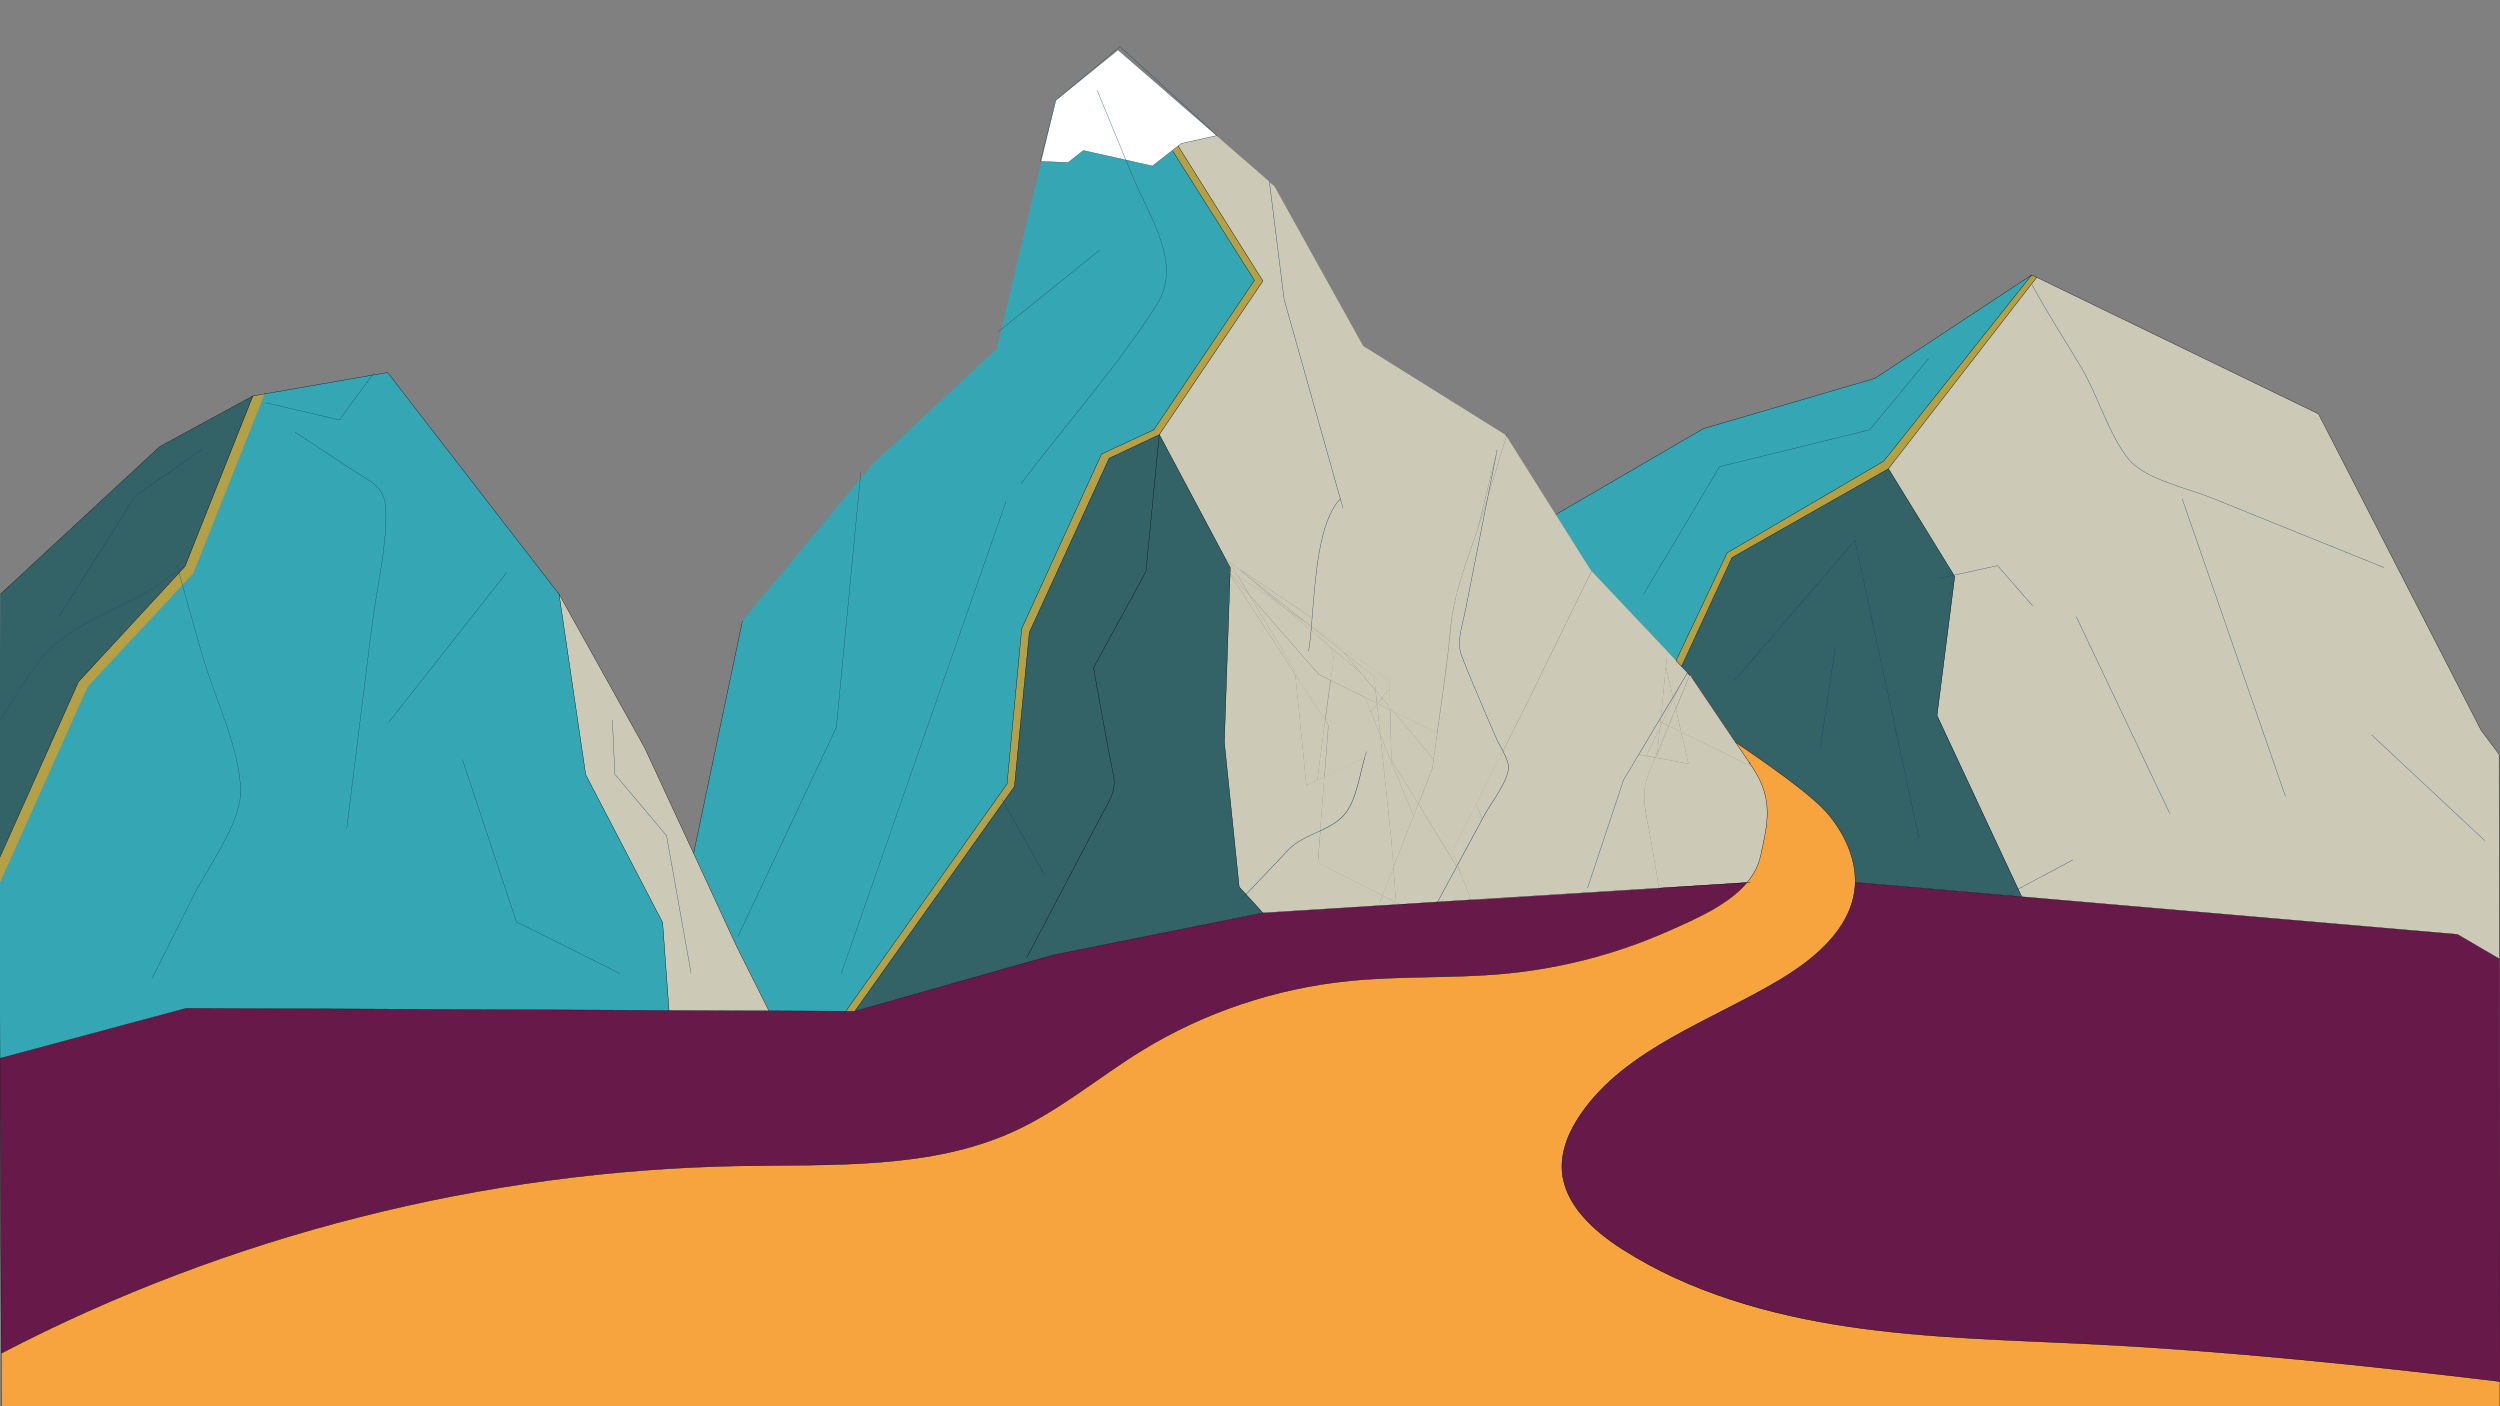 <?xml version="1.0" encoding="utf-8"?>
<!-- Generator: Adobe Illustrator 23.0.1, SVG Export Plug-In . SVG Version: 6.00 Build 0)  -->
<svg version="1.1" xmlns="http://www.w3.org/2000/svg" xmlns:xlink="http://www.w3.org/1999/xlink" x="0px" y="0px"
	 viewBox="0 0 1920 1080" style="enable-background:new 0 0 1920 1080;" xml:space="preserve">
<rect x="0" y="0" width="1920" height="1080" fill="#808080" stroke="none"/>
<style type="text/css">
	.st0{fill:#F7A33E;}
	.st1{fill:#671949;}
	.st2{fill:#CDC9B7;}
	.st3{fill:#B4A041;}
	.st4{fill:#35A7B4;}
	.st5{fill:#336267;}
	.st6{fill:#B4A046;}
	.st7{fill:#FFFFFF;}
	.st8{fill:none;stroke:#226494;stroke-width:0.25;stroke-miterlimit:10;}
	.st9{fill:none;stroke:#000000;stroke-width:0.5;stroke-linecap:round;stroke-linejoin:round;}
	.st10{fill:none;stroke:#000000;stroke-width:0.25;stroke-miterlimit:10;}
	.st11{fill:none;stroke:#000000;stroke-width:0.25;stroke-linecap:round;stroke-linejoin:round;}
	.st12{fill:none;stroke:#164161;stroke-width:0.25;stroke-miterlimit:10;}
</style>
<g id="Warstwa_1">
	<g id="XMLID_1_">
		<g>
			<path class="st0" d="M1345.6,588.9c-0.4-0.6-0.9-1.3-1.4-2l0,0l-11.5-17c17.9,12.5,57.8,39.1,71.5,55.7
				c12.3,14.9,20.8,33.3,20.4,52c0,2.2-0.2,4.3-0.5,6.5c-4,29.6-30.3,52-56.9,68c-53.4,32-118.3,53-153,103
				c-9.1,13.2-15.8,28.5-14.7,44.2c1.9,25.7,24,45.8,46.6,60.2c51.6,32.9,112.8,50.3,174.3,59.4c61.5,9,124,10.2,186.2,13.3
				c104.8,5.3,209,16.2,313.1,28.7l0,22.2H1.2L1,1039.2h0.2c173.2-90.2,369.7-140.3,567.4-143.8c71.3-1.3,146,2.7,210.3-26.7
				c35.5-16.3,65.1-41.7,98.2-62c47.5-29.1,102.2-47.6,158.4-53.3c39.8-4.1,80-1.9,119.8-5.6c43.6-4.1,86.5-15.2,126.2-32.9
				c21.2-9.4,46.1-20.2,60.2-37.1c5-6,8.7-12.7,10.4-20.4C1357.6,632.8,1362.6,613.8,1345.6,588.9z"/>
			<path class="st1" d="M1540.8,687.7l11.9,1l334.6,28.9l32.2,18.9l0.4,324.5c-104.1-12.4-208.4-23.4-313.1-28.7
				c-62.2-3.1-124.6-4.3-186.2-13.3c-61.5-9-122.7-26.4-174.3-59.4c-22.6-14.4-44.7-34.5-46.6-60.2c-1.2-15.7,5.5-31.1,14.7-44.2
				c34.7-50,99.6-71,153-103c26.7-16,52.9-38.3,56.9-68c0.3-2.2,0.5-4.3,0.5-6.5L1540.8,687.7z"/>
			<polygon class="st2" points="1549.9,682.8 1487.6,549.5 1501.2,442.8 1500.6,441.7 1450.3,360 1564.2,213 1780.6,317.9 
				1905.5,560.9 1919.3,579.3 1919.5,736.4 1887.3,717.6 1552.7,688.7 			"/>
			<polygon class="st3" points="1564.2,213 1450.3,360 1330.2,428.2 1291.4,511.8 1287.2,507.4 1326.4,424.6 1446.7,354.2 
				1560.3,211.2 			"/>
			<polygon class="st4" points="1560.3,211.2 1446.7,354.2 1326.4,424.6 1287.2,507.4 1281.3,501.1 1222.5,438.9 1221.9,438.2 
				1194.8,395.2 1308.2,329.2 1439.9,290.6 			"/>
			<polygon class="st5" points="1549.9,682.8 1552.7,688.7 1540.8,687.7 			"/>
			<path class="st5" d="M1500.6,441.7l0.7,1.1l-13.6,106.7l62.3,133.3l-9.1,4.9l-116-10c0.4-18.7-8.2-37.2-20.4-52
				c-13.7-16.6-53.6-43.2-71.5-55.7l0,0l-33.7-50l-1.1-1.2l0,0l-2-2.1l-4.7-4.9l38.8-83.6l120.1-68.2L1500.6,441.7z"/>
			<path class="st2" d="M1296.8,586.6l-5.7-24.4l54.5,26.7c16.9,24.8,11.9,43.9,6.5,68.5c-1.7,7.7-5.4,14.4-10.4,20.4l-67.8,4.3
				l-0.1-2c-2-11.9-4-23.8-6-35.7c-2.7-16.2-8.4-33-2.2-48.8c1.8-4.6,3.7-9.2,5.6-13.8l0.6,0.1l0.8,0.2L1296.8,586.6z"/>
			<path class="st2" d="M1344.3,587c0.5,0.7,0.9,1.3,1.4,2l-54.5-26.7l-4.1-17.6l10.2-25l0.8-0.7l0,0l1.1,1.2l33.7,50l0,0
				L1344.3,587L1344.3,587z"/>
			<path class="st1" d="M1129.3,691.1l144.6-9.1l67.8-4.3c-14.2,16.8-39,27.7-60.2,37.1c-39.7,17.6-82.6,28.8-126.2,32.9
				c-39.8,3.7-80.1,1.5-119.8,5.6c-56.2,5.8-111,24.2-158.4,53.3c-33.1,20.3-62.8,45.7-98.2,62c-64.2,29.4-138.9,25.5-210.3,26.7
				c-197.7,3.5-394.2,53.6-567.4,143.8H1L0,812.8l143.2-38.4l370.6,1.6l76.7,0.3l59.1,0.3l6.9,0l152.2-43.2l161.3-32.3l90-5.7
				l14.9-0.9l29.3-1.8L1129.3,691.1z"/>
			<path class="st2" d="M1296,516.7l2,2.1l-0.8,0.7c-3.4,8.2-6.9,16.4-10.3,24.6l-1.7-7.1l5.2-10.9L1296,516.7z"/>
			<path class="st2" d="M1297.2,519.5l-10.2,25l-0.1-0.4C1290.4,535.9,1293.8,527.8,1297.2,519.5z"/>
			<polygon class="st2" points="1291.1,562.2 1296.8,586.6 1272.5,582 1272.8,579.3 1281.7,557.5 			"/>
			<polygon class="st2" points="1290.4,526.1 1284.9,535.4 1279.4,512 1280.4,502 1281.3,501.1 1287.2,507.4 1291.4,511.8 
				1296,516.7 1296,516.7 			"/>
			<polygon class="st2" points="1287,544.6 1291.1,562.2 1281.7,557.5 			"/>
			<polygon class="st2" points="1284.9,535.4 1290.4,526.1 1285.2,537 			"/>
			<path class="st2" d="M1286.9,544.1l0.1,0.4l-5.3,13l-0.4-0.2C1283.2,553,1285,548.5,1286.9,544.1z"/>
			<path class="st2" d="M1285.2,537l1.7,7.1c-1.9,4.4-3.7,8.8-5.6,13.2l-4.7-2.3L1285.2,537z"/>
			<polygon class="st2" points="1284.9,535.4 1285.2,537 1276.6,555.1 1275.2,554.4 1275.6,551 			"/>
			<polygon class="st2" points="1279.4,512 1284.9,535.4 1275.6,551 			"/>
			<path class="st2" d="M1281.7,557.5l-8.9,21.8l0.2-2c2.8-6.7,5.5-13.3,8.3-20L1281.7,557.5z"/>
			<path class="st2" d="M1276.6,555.1l4.7,2.3c-2.8,6.7-5.6,13.3-8.3,20l1.8-18.5L1276.6,555.1z"/>
			<path class="st2" d="M1279.4,512l-3.8,39l-1.7,2.8l-15.3,25.7l5.9,1.1l6.7,1.3c-1.9,4.6-3.7,9.2-5.6,13.8
				c-6.3,15.8-0.6,32.6,2.2,48.8c2,11.9,4,23.8,6,35.7l0.1,2l-144.6,9.1l0.1-0.8l-7.1-18.7l-2.8-7.5c6.3-11.8,12.7-23.5,19-35.3
				c0.6-1.1,1.2-2.2,1.8-3.3c4.9-9.2,18.5-26.2,18.3-36.7c-0.1-3.5-2-7.9-4.3-12.2l17-33.7l50.6-103.3l0.8-0.8l58.7,62.2l-0.9,0.9
				L1279.4,512z"/>
			<polygon class="st2" points="1276.6,555.1 1274.8,558.8 1275.2,554.4 			"/>
			<polygon class="st2" points="1275.6,551 1275.2,554.4 1273.9,553.7 			"/>
			<polygon class="st2" points="1273.9,553.7 1275.2,554.4 1274.8,558.8 1264.4,580.5 1258.6,579.4 			"/>
			<path class="st2" d="M1264.4,580.5l10.4-21.7l-1.8,18.5c-0.6,1.5-1.2,2.9-1.8,4.4L1264.4,580.5z"/>
			<path class="st2" d="M1271.2,581.8c0.6-1.5,1.2-2.9,1.8-4.4l-0.2,2l-1,2.5L1271.2,581.8z"/>
			<polygon class="st2" points="1272.8,579.3 1272.5,582 1271.7,581.9 			"/>
			<path class="st2" d="M1194.8,395.2l27.1,43l0.6,0.7l-0.8,0.8L1171.2,543l-17,33.7c-1.9-3.7-4-7.3-5.2-10.1c-3-6.9-6-13.8-9-20.8
				c-5.9-13.8-11.8-27.7-17.3-41.8c-4.5-11.3,0.5-23.9,2.8-35.7c3.4-17.4,6.9-34.8,10.3-52.2c2.3-11.4,4.5-22.8,6.8-34.3
				c4.8-15.6,9.6-31.2,14.4-46.8L1194.8,395.2z"/>
			<path class="st2" d="M1158.5,588.9c0.2,10.5-13.3,27.5-18.3,36.7c-0.6,1.1-1.2,2.2-1.8,3.3l-4.8-11.3l20.5-40.8
				C1156.4,581,1158.4,585.4,1158.5,588.9z"/>
			<path class="st2" d="M1029.4,383.2l-43.3-153.2l-11.3-90.4l4,3.5l68.1,122.6l109,68.1l0.9,1.4c-4.8,15.6-9.6,31.2-14.4,46.8
				c2.2-11,4.3-22,6.5-32.9l-14.1,57.2c-8.2,24.4-18.5,50.1-20.8,75c-2.5,27.3-6.5,54.5-10.4,81.7l-33.9-16.7l-2.3-2.8l-0.4-14.9
				l-0.2-6.1l-59.8-41.4c0.2-2,0.3-4.1,0.5-6.3C1010.3,442.5,1013,399.9,1029.4,383.2z"/>
			<path class="st2" d="M1135,406.2c1.2-3.6,2.4-7.1,3.5-10.7c1.4-4.5,2.8-9.1,4.2-13.6c-2.3,11.4-4.5,22.9-6.8,34.3
				c-3.4,17.4-6.9,34.8-10.3,52.2c-2.3,11.8-7.3,24.5-2.8,35.7c5.5,14,11.4,27.9,17.3,41.8c3,6.9,6,13.8,9,20.8
				c1.2,2.8,3.3,6.4,5.2,10.1l-20.5,40.8l-18.2,36.1l4,10.5c-0.3,0.5-0.5,1-0.8,1.5l-29.4-48.3l10.8-27.5c0.3-2.3,0.6-4.5,0.9-6.8
				c0.9-6.7,1.8-13.5,2.8-20.2c3.9-27.2,7.9-54.4,10.4-81.7C1116.4,456.3,1126.8,430.6,1135,406.2z"/>
			<path class="st2" d="M1135,406.2l14.1-57.2c-2.2,11-4.3,22-6.5,32.9c-1.4,4.5-2.8,9.1-4.2,13.6
				C1137.3,399.1,1136.2,402.6,1135,406.2z"/>
			<path class="st2" d="M1138.4,628.9c-6.3,11.8-12.7,23.5-19,35.3l-4-10.5l18.2-36.1L1138.4,628.9z"/>
			<path class="st2" d="M1122.3,671.6l7.1,18.7l-0.1,0.8l-25.2,1.6c4.8-9,9.7-18,14.6-27L1122.3,671.6z"/>
			<path class="st2" d="M1119.4,664.2l2.8,7.5l-3.6-6C1118.9,665.2,1119.2,664.7,1119.4,664.2z"/>
			<path class="st2" d="M1085.6,626.7l3.7-9.3l29.4,48.3c-4.8,9-9.7,18-14.6,27l-29.3,1.8l-2.6-1.3l-2.1-27.1L1085.6,626.7z"/>
			<path class="st2" d="M1069.9,546.2l33.9,16.7c-1,6.8-1.9,13.5-2.8,20.2L1069.9,546.2z"/>
			<path class="st2" d="M1069.9,546.2l31.1,36.9c-0.3,2.3-0.6,4.5-0.9,6.8l-10.8,27.5l-20.7-34.1l-0.9-38.3L1069.9,546.2z"/>
			<polygon class="st2" points="1089.3,617.4 1085.6,626.7 1067.9,583.6 1068.6,583.3 			"/>
			<polygon class="st2" points="1085.6,626.7 1070.1,666.1 1068.6,645.6 1060.1,564.5 1067.9,583.6 			"/>
			<polygon class="st2" points="1072.2,693.2 1074.8,694.6 1059.9,695.5 1059.8,692.5 1061.6,687.8 			"/>
			<polygon class="st2" points="1070.1,666.1 1072.2,693.2 1061.6,687.8 			"/>
			<path class="st2" d="M1052.8,546.9l7.3,17.7l8.5,81.1l1.6,20.5l-8.5,21.7l-49.5-25.3l1.9-24.3c7.7-3.6,15.1-7.7,20-14.4
				c7.7-10.7,10.3-28.3,14.1-41.9l0,0l-30.9,14.7l3-39.6l-2.4-3.8c1.1-8.3,2.2-16.5,3.3-24.8c0.3-1.9,0.6-3.9,0.9-5.8l26.2,12.9
				L1052.8,546.9z"/>
			<polygon class="st2" points="1069.9,546.2 1067.6,545.1 1067.6,543.4 			"/>
			<polygon class="st2" points="1067.6,545.1 1068.6,583.3 1067.9,583.6 1060.1,564.5 1057.6,540.8 1058,540.3 			"/>
			<polygon class="st2" points="1067.6,543.4 1067.6,545.1 1058,540.3 1061.3,536 			"/>
			<polygon class="st2" points="1067.2,528.5 1067.6,543.4 1061.3,536 			"/>
			<path class="st2" d="M1031.6,500.7l-24.4-19.4c0-0.1,0-0.2,0-0.3l59.8,41.4l0.2,6.1l-5.9,7.5l-4.9-5.8l-1.1-10.7L1031.6,500.7z"
				/>
			<path class="st2" d="M1061.6,687.8l-1.9,4.7l0.2,3l-90,5.7L957,687l32.6-34.4c6.3-6.6,15.5-10.3,24.4-14.5l-1.9,24.3
				L1061.6,687.8z"/>
			<polygon class="st2" points="1061.3,536 1058,540.3 1057.5,540.1 1056.5,530.2 			"/>
			<polygon class="st2" points="1060.1,564.5 1052.8,546.9 1057.6,540.8 			"/>
			<polygon class="st2" points="1058,540.3 1057.6,540.8 1057.5,540.1 			"/>
			<polygon class="st2" points="1057.5,540.1 1057.6,540.8 1052.8,546.9 1048.1,535.4 			"/>
			<path class="st2" d="M1048.1,535.4l-26.2-12.9c0.9-5.5,1.9-11.1,2-16.5c0.1-4.6-1.2-7.7-3.4-10.2l25.2,21.7l10.7,12.8l1,9.8
				L1048.1,535.4z"/>
			<polygon class="st2" points="1045.8,517.5 1031.6,500.7 1055.4,519.5 1056.5,530.2 			"/>
			<path class="st2" d="M1048,581.8L1048,581.8c-3.8,13.6-6.4,31.2-14.1,41.9c-4.9,6.7-12.2,10.8-20,14.4l3.2-41.6L1048,581.8z"/>
			<path class="st2" d="M1031.6,500.7l14.1,16.8l-25.2-21.7c-2.4-2.9-5.9-5.1-9.7-8.3c-0.7-0.6-1.4-1.2-2.1-1.8l-1.8-1.5
				c0.1-0.9,0.2-1.9,0.3-2.9L1031.6,500.7z"/>
			<path class="st2" d="M951.8,436.9l7.8,6.7l-10.4-8.2L945,432l-3.2-2.6l-0.3,0.2l-51.1-95.8l79.6-118l-65.2-103.7l2.4-1.9l27-6
				l40.7,35.3l11.3,90.4l43.3,153.2c-16.5,16.8-19.1,59.4-21.7,91.6L951.8,436.9z"/>
			<path class="st2" d="M1007,484.2c0.6,0.5,1.2,1,1.8,1.5l11.8,10.1c2.2,2.6,3.5,5.6,3.4,10.2c-0.1,5.4-1.1,11-2,16.5l-9-4.5
				l-53.2-60.8l-9.4-15.6l34.8,24.1C992.3,471.9,999.7,478.1,1007,484.2z"/>
			<path class="st2" d="M1012.8,518.1l9,4.5c-0.3,2-0.6,3.9-0.9,5.8c-1.1,8.3-2.2,16.5-3.3,24.8l-22.9-35.3l-0.3-2.8l-34.8-57.9
				L1012.8,518.1z"/>
			<path class="st2" d="M1020.5,495.8l-11.8-10.1c0.7,0.6,1.4,1.2,2.1,1.8C1014.6,490.7,1018.1,492.9,1020.5,495.8z"/>
			<path class="st2" d="M1017.7,553.2l2.4,3.8l-3,39.6l-5.4,2.6c0.8-5.9,1.5-11.8,2.3-17.8C1015.3,572,1016.5,562.6,1017.7,553.2z"
				/>
			<path class="st2" d="M994.8,517.9l22.9,35.3c-1.2,9.4-2.5,18.8-3.7,28.2c-0.8,5.9-1.6,11.8-2.3,17.8l-8.4,4L994.8,517.9z"/>
			<path class="st2" d="M1011.7,599.1l5.4-2.6l-3.2,41.6c-8.8,4.2-18.1,7.8-24.4,14.5L957,687l-5.3-5.8L940.3,570l4.4-129l50.1,77
				l8.5,85.2L1011.7,599.1z"/>
			<path class="st2" d="M1008.7,485.7c-0.6-0.5-1.2-1-1.8-1.5c0,0,0,0,0,0L1008.7,485.7z"/>
			<path class="st2" d="M951.8,436.9l56,37.9c-0.2,2.1-0.4,4.2-0.5,6.3l-3.1-2.2l-44.5-35.3L951.8,436.9z"/>
			<path class="st2" d="M1007.3,481.1c0,0.1,0,0.2,0,0.3l-3.1-2.5L1007.3,481.1z"/>
			<path class="st2" d="M1004.1,478.9l3.1,2.5c-0.1,1-0.2,1.9-0.3,2.9l-20.2-17.3L1004.1,478.9z"/>
			<path class="st2" d="M1007,484.2C1007,484.2,1007,484.2,1007,484.2c-7.3-6.2-14.6-12.4-21.9-18.5l1.7,1.2L1007,484.2z"/>
			<polygon class="st2" points="1004.1,478.9 986.8,466.9 959.6,443.6 			"/>
			<polygon class="st2" points="994.5,515.1 994.8,517.9 944.7,440.9 944.7,440.1 959.7,457.3 			"/>
			<path class="st2" d="M986.8,466.9l-1.7-1.2c-11.9-10.1-23.8-20.2-35.8-30.3l10.4,8.2L986.8,466.9z"/>
			<path class="st2" d="M985,465.7l-34.8-24.1l-5.6-9.3l0.3-0.4l4.3,3.4C961.2,445.5,973.1,455.6,985,465.7z"/>
			<polygon class="st6" points="790.9,484.9 790.5,485.9 779.1,604 770.6,616 656.5,776.6 649.6,776.6 773.4,602.1 784.7,482.7 
				846,348.7 886.1,330.1 963.4,215.3 900.6,115.9 900.4,115.5 904.8,112.1 969.9,215.8 890.4,333.8 851.8,352 			"/>
			<polygon class="st5" points="957,687 969.9,701.1 808.6,733.5 656.5,776.6 770.6,616 779.1,604 790.5,485.9 790.9,484.9 
				851.8,352 890.4,333.8 941.4,429.6 944.9,436 944.8,437.8 944.7,440.1 942.6,437.7 944.7,440.9 940.3,570 951.7,681.2 			"/>
			<polygon class="st4" points="864.7,122.9 885,127.5 900.4,115.5 900.6,115.9 963.4,215.3 886.1,330.1 846,348.7 784.7,482.7 
				773.4,602.1 649.6,776.6 590.5,776.3 565.6,726.6 532.7,655.4 570.2,476.8 660.6,367.9 670.1,356.5 765.5,267.9 769.1,252.8 
				799.7,124 820.3,124.8 832,115.6 			"/>
			<polygon class="st2" points="959.7,457.3 944.7,440.1 944.8,437.8 950.3,441.6 			"/>
			<polygon class="st2" points="950.3,441.6 944.8,437.8 944.9,436 941.4,429.6 941.7,429.4 945,432 944.7,432.3 			"/>
			<polygon class="st5" points="944.7,440.1 944.7,440.9 942.6,437.7 			"/>
			<polygon class="st7" points="904.8,112.1 900.4,115.5 885,127.5 864.7,122.9 832,115.6 820.3,124.8 799.7,124 810.9,77.2 
				858.6,38.6 934.2,104.2 907.2,110.2 			"/>
			<polygon class="st2" points="565.6,726.6 590.5,776.3 513.8,776 508.9,708.5 449.8,594.9 429.4,456.4 495.2,574.5 532.7,655.4 
							"/>
			<polygon class="st4" points="285.9,288.1 297.7,286.1 429.4,456.4 449.8,594.9 508.9,708.5 513.8,776 143.2,774.3 0,812.8 
				-0.5,677.1 0.3,677.1 67.3,527.3 140.2,449.2 148.4,440.4 203.3,302.5 			"/>
			<path class="st6" d="M203.3,302.5l-54.9,137.9l-8.3,8.9c-0.9-3.1-1.8-6.2-2.6-9.3l4.6-4.9l52.1-130.8L203.3,302.5z"/>
			<path class="st5" d="M137.1,438.4l-21.7,14.9c-22.5,12.6-50.3,23.6-70.3,39.4c-19,15.1-31.6,40.9-45.3,60.4h0l0.4-96.6
				l122.6-113.5l71.4-38.8h0l-52.1,130.8L137.1,438.4z"/>
			<path class="st5" d="M142.1,434.9l-4.6,4.9c-0.1-0.5-0.3-1-0.4-1.5L142.1,434.9z"/>
			<path class="st6" d="M137.6,439.9c0.9,3.1,1.8,6.2,2.6,9.3l-72.8,78.1L0.3,677.1h-0.8l-0.1-17.4l61-136.1L137.6,439.9z"/>
			<path class="st5" d="M137.1,438.4c0.1,0.5,0.3,1,0.4,1.5l-77.2,83.6l-61,136.1L-0.2,553h0c13.7-19.5,26.3-45.3,45.3-60.4
				c19.9-15.8,47.8-26.8,70.3-39.4L137.1,438.4z"/>
		</g>
		<g>
			<path class="st8" d="M1158,331.9c-0.3,1.1-0.7,2.2-1,3.3"/>
			<line class="st9" x1="203.3" y1="302.5" x2="203.3" y2="302.5"/>
			<path class="st10" d="M1.2,1039.2c173.2-90.2,369.7-140.3,567.4-143.8c71.3-1.3,146,2.7,210.3-26.7c35.5-16.3,65.1-41.7,98.2-62
				c47.5-29.1,102.2-47.6,158.4-53.3c39.8-4.1,80-1.9,119.8-5.6c43.6-4.1,86.5-15.2,126.2-32.9c21.2-9.4,46.1-20.2,60.2-37.1
				c5-6,8.7-12.7,10.4-20.4c5.4-24.6,10.4-43.7-6.5-68.5c-0.4-0.6-0.9-1.3-1.4-2c-0.3-0.4-0.6-0.9-1-1.3"/>
			<path class="st10" d="M1332.9,570c17.9,12.5,57.8,39.1,71.5,55.7c12.3,14.9,20.8,33.3,20.4,52c0,2.2-0.2,4.3-0.5,6.5
				c-4,29.6-30.3,52-56.9,68c-53.4,32-118.3,53-153,103c-9.1,13.2-15.8,28.5-14.7,44.2c1.9,25.7,24,45.8,46.6,60.2
				c51.6,32.9,112.8,50.3,174.3,59.4c61.5,9,124,10.2,186.2,13.3c104.8,5.3,209,16.2,313.1,28.7c0.2,0,0.4,0.1,0.6,0.1"/>
			<polyline class="st10" points="429.4,456.4 297.7,286.1 285.9,288.1 203.3,302.5 194.2,304.1 194.2,304.1 193.2,304.3 			"/>
			<line class="st10" x1="1298" y1="518.8" x2="1296" y2="516.7"/>
			<polyline class="st10" points="1560.3,211.2 1439.9,290.6 1308.2,329.2 1194.8,395.2 1194.8,395.2 			"/>
			<path class="st10" d="M904.7,112L904.7,112l65.2,103.8l-79.6,118l-10.2,105.1l-40.3,74c5.1,27.4,9.7,55,15.3,82.3
				c2.6,12.8-3.8,20.8-9.7,32c-7.4,14-14.7,28.1-22.1,42.1c-11.6,22.1-23.2,44.2-34.8,66.3"/>
			<polyline class="st10" points="656.5,776.6 770.6,616 779.1,604 790.5,485.9 790.9,484.9 851.8,352 890.4,333.8 941.4,429.6 
				944.9,436 944.8,437.8 944.7,440.1 944.7,440.9 940.3,570 951.7,681.2 957,687 969.9,701.1 			"/>
			<polyline class="st10" points="194.2,304.1 194.2,304.1 122.8,342.9 0.2,456.4 			"/>
			<polyline class="st10" points="590.5,776.3 565.6,726.6 532.7,655.4 495.2,574.5 429.4,456.4 449.8,594.9 508.9,708.5 			"/>
			<line class="st10" x1="532.7" y1="655.4" x2="570.2" y2="476.8"/>
			<polyline class="st10" points="1287.2,507.4 1326.4,424.6 1446.7,354.2 1560.3,211.2 1564.2,213 1780.6,317.9 1905.5,560.9 
				1919.3,579.3 			"/>
			<polyline class="st10" points="194.2,304.1 194.2,304.1 142.1,434.9 137.6,439.9 60.3,523.5 -0.6,659.6 			"/>
			<polyline class="st10" points="-0.1,812.8 0,812.8 143.2,774.3 513.8,776 590.5,776.3 649.6,776.6 656.5,776.6 808.6,733.5 
				969.9,701.1 			"/>
			<polyline class="st10" points="1424.8,677.7 1540.8,687.7 1552.7,688.7 1887.3,717.6 1919.5,736.4 1920.1,736.8 			"/>
			<polyline class="st10" points="508.9,708.5 513.8,776 513.8,776.2 			"/>
			<polyline class="st10" points="1450.3,360 1500.6,441.7 1501.2,442.8 1487.6,549.5 1549.9,682.8 1552.7,688.7 			"/>
			<polyline class="st10" points="1299.1,520 1332.8,570 1332.9,570 1344.3,586.9 			"/>
			<polyline class="st10" points="969.9,701.1 1059.9,695.5 1074.8,694.6 1104.1,692.7 1129.3,691.1 1273.9,682.1 1341.7,677.8 
				1344.3,677.7 			"/>
			<polyline class="st10" points="-0.6,659.6 -0.5,677.1 0,812.8 1,1039.2 1.2,1083.1 			"/>
			<line class="st10" x1="1.2" y1="1083.1" x2="1920" y2="1083.1"/>
			<polyline class="st10" points="1919.3,579.3 1919.5,736.4 1920,1060.9 1920,1083.1 			"/>
			<line class="st11" x1="900.6" y1="115.9" x2="963.4" y2="215.3"/>
			<line class="st11" x1="963.4" y1="215.3" x2="886.1" y2="330.1"/>
			<line class="st11" x1="846" y1="348.7" x2="886.1" y2="330.1"/>
			<line class="st11" x1="784.7" y1="482.7" x2="846" y2="348.7"/>
			<line class="st11" x1="773.4" y1="602.1" x2="784.7" y2="482.7"/>
			<line class="st11" x1="649.6" y1="776.6" x2="773.4" y2="602.1"/>
			<polyline class="st11" points="1291.4,511.8 1330.2,428.2 1450.3,360 1564.2,213 			"/>
			<polyline class="st10" points="1296,516.7 1298,518.8 1298,518.8 			"/>
			<polyline class="st10" points="1287.2,507.4 1291.4,511.8 1296,516.7 			"/>
			<path class="st12" d="M-0.2,553c13.7-19.5,26.3-45.3,45.3-60.4c19.9-15.8,47.8-26.8,70.3-39.4l21.7-14.9l5-3.4"/>
			<polyline class="st12" points="154.8,345.2 103.8,381.1 45.2,473.7 			"/>
			<polyline class="st12" points="470.3,553 472.2,594.6 511.9,641.8 530.8,747.6 			"/>
			<polyline class="st12" points="355.1,583.3 396.6,708 476,747.6 			"/>
			<path class="st12" d="M1029.6,383c-0.1,0.1-0.1,0.1-0.2,0.2c-16.5,16.8-19.1,59.4-21.7,91.6c-0.2,2.1-0.4,4.2-0.5,6.3
				c0,0.1,0,0.2,0,0.3c-0.1,1-0.2,1.9-0.3,2.9c0,0,0,0,0,0c-0.5,5.9-1.1,11.3-1.9,15.9"/>
			<line class="st12" x1="389.1" y1="439.7" x2="298.4" y2="554.9"/>
			<path class="st12" d="M266.3,636.2c6.4-51.3,12.7-102.5,19.1-153.8c3.5-28.5,11.3-59.5,11-88.3c-0.3-21.1-9.8-22.6-29-35.3
				c-13.6-9-27.2-17.9-40.8-26.9"/>
			<polyline class="st12" points="203.9,309.3 260.6,322.5 285.9,288.1 287.1,286.6 			"/>
			<polygon class="st12" points="934.2,104.2 934.7,104.1 860.2,35.8 811,76.9 810.9,77.2 798.9,124 799.7,124 820.3,124.8 
				832,115.6 864.7,122.9 885,127.5 900.4,115.5 904.8,112.1 907.2,110.2 			"/>
			<path class="st12" d="M135.9,434c0.4,1.5,0.8,2.9,1.2,4.4c0.1,0.5,0.3,1,0.4,1.5c0.9,3.1,1.8,6.2,2.6,9.3
				c4.9,17.5,9.9,35,14.8,52.5c8.8,31.3,29.6,73.4,29.9,105.8c0.2,24.9-24.9,57.9-36,80.1c-10.6,21.2-21.2,42.5-31.9,63.7"/>
			<line class="st12" x1="1398.1" y1="573.8" x2="1409.4" y2="498.2"/>
			<polyline class="st12" points="1332,522.8 1424.6,415.1 1473.7,643.7 			"/>
			<polyline class="st12" points="1481.2,275.3 1435.9,330.1 1320.6,358.4 1262.1,456.7 			"/>
			<line class="st12" x1="1821.4" y1="564.4" x2="1908.3" y2="645.6"/>
			<line class="st12" x1="1675.9" y1="383" x2="1755.2" y2="611.6"/>
			<line class="st12" x1="1594.6" y1="473.7" x2="1666.4" y2="624.8"/>
			<path class="st12" d="M1560.6,218.6c11.7,21.7,25.1,42.5,37.8,63.6c12.5,20.9,21.4,52.3,36.5,70.6c12.6,15.3,44.7,22,63.4,29.5
				c44.2,17.9,88.4,35.7,132.6,53.6"/>
			<polyline class="st12" points="661.2,362.2 660.6,367.9 642.3,558.7 566.7,719.3 			"/>
			<polyline class="st12" points="767,254.5 769.1,252.8 844.5,192.1 			"/>
			<line class="st12" x1="772.7" y1="384.9" x2="646.1" y2="747.6"/>
			<path class="st12" d="M842.6,69.3c7.3,17.9,14.7,35.7,22.1,53.6c1.7,4.1,3.4,8.3,5.1,12.4c12.9,31.3,38.8,67.3,18.5,98.9
				c-30.7,47.9-69.9,92-104.3,137.4"/>
			<polyline class="st12" points="974.8,139.2 974.9,139.5 986.2,229.9 1029.4,383.2 1031.5,390.5 			"/>
			<path class="st12" d="M1149.8,345.4c-0.2,1.2-0.5,2.4-0.7,3.6c-2.2,11-4.3,22-6.5,32.9c-2.3,11.4-4.5,22.9-6.8,34.3
				c-3.4,17.4-6.9,34.8-10.3,52.2c-2.3,11.8-7.3,24.5-2.8,35.7c5.5,14,11.4,27.9,17.3,41.8c3,6.9,6,13.8,9,20.8
				c1.2,2.8,3.3,6.4,5.2,10.1c2.2,4.3,4.2,8.7,4.3,12.2c0.2,10.5-13.3,27.5-18.3,36.7c-0.6,1.1-1.2,2.2-1.8,3.3
				c-6.3,11.8-12.7,23.5-19,35.3c-0.3,0.5-0.5,1-0.8,1.5c-4.8,9-9.7,18-14.6,27c-0.2,0.3-0.3,0.6-0.5,0.9"/>
			<polyline class="st12" points="1296.2,516.4 1296,516.7 1296,516.7 1290.4,526.1 1284.9,535.4 1275.6,551 1273.9,553.7 
				1258.6,579.4 1246.9,598.9 1219.2,682.1 			"/>
			<polyline class="st12" points="769.5,614 770.6,616 802.3,671.9 			"/>
			<path class="st12" d="M952.9,691.2l4.1-4.3l32.6-34.4c6.3-6.6,15.5-10.3,24.4-14.5c7.7-3.6,15.1-7.7,20-14.4
				c7.7-10.7,10.3-28.3,14.1-41.9c0.4-1.6,0.9-3.1,1.4-4.5"/>
			<polyline class="st12" points="1534.1,691.2 1540.8,687.7 1549.9,682.8 1592,660.4 			"/>
			<polyline class="st12" points="1489.7,444.1 1500.6,441.7 1534.1,434.4 1561.1,465.3 			"/>
		</g>
	</g>
</g>
<g id="Cracking">
</g>
</svg>
